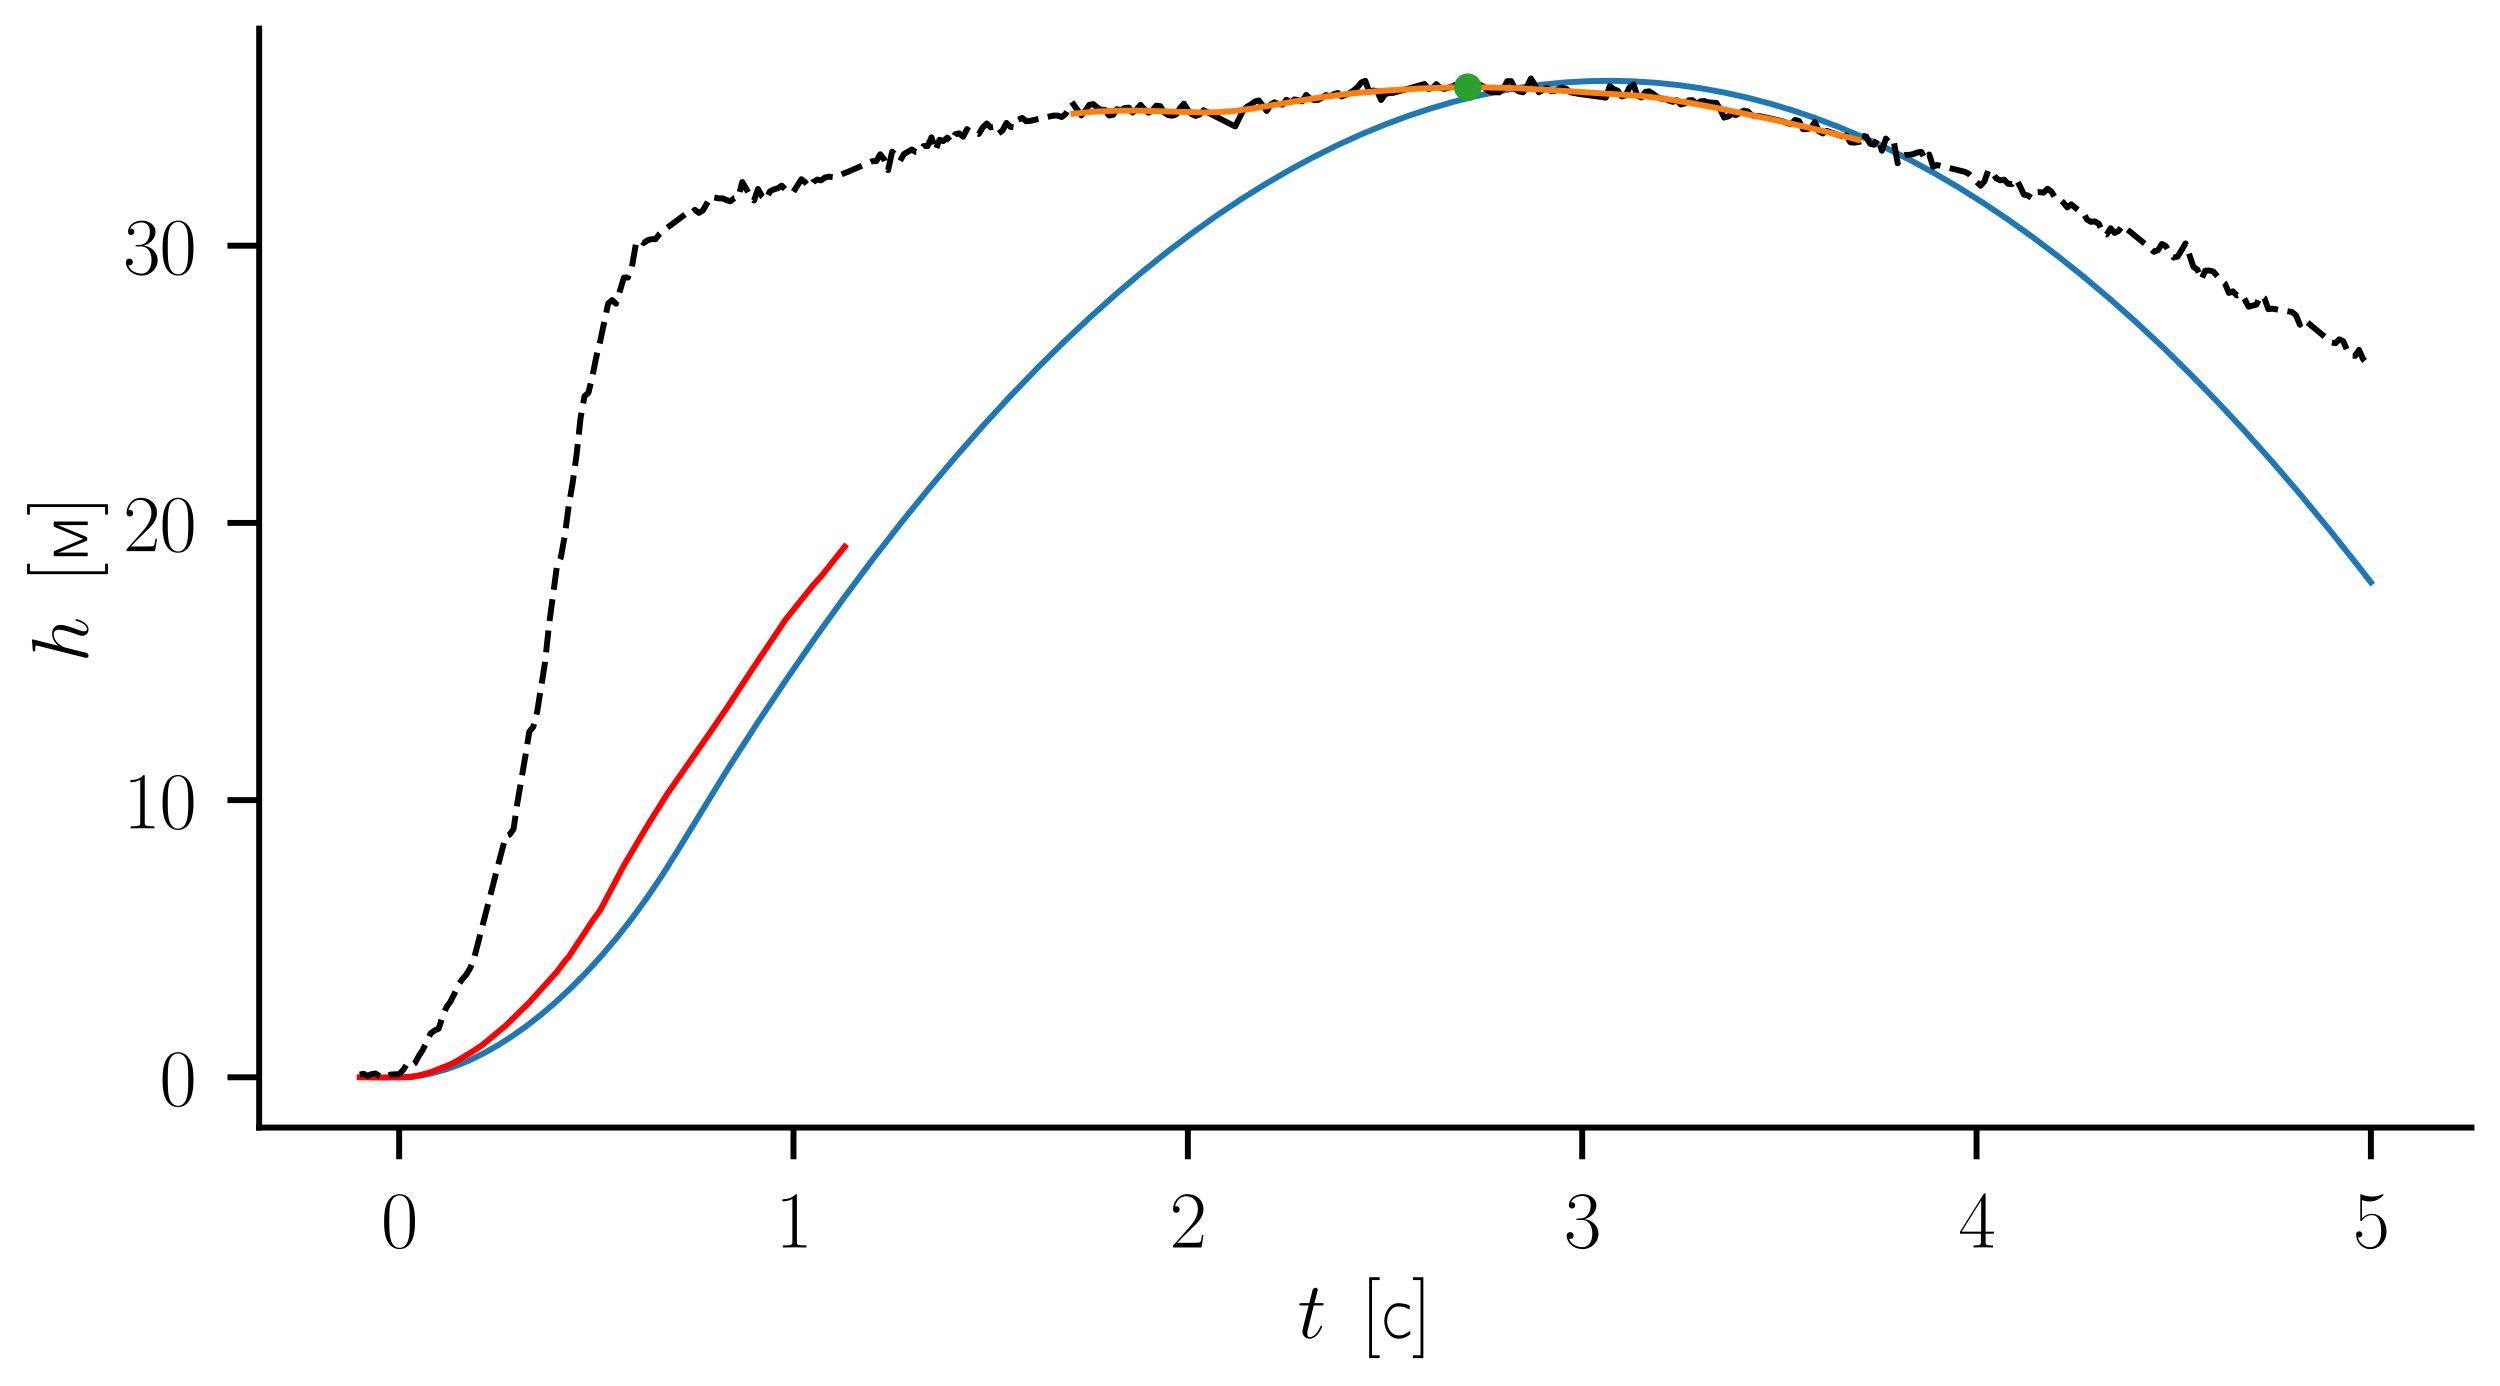<?xml version="1.0" encoding="utf-8" standalone="no"?>
<!DOCTYPE svg PUBLIC "-//W3C//DTD SVG 1.1//EN"
  "http://www.w3.org/Graphics/SVG/1.1/DTD/svg11.dtd">
<svg xmlns:xlink="http://www.w3.org/1999/xlink" width="630.567pt" height="349.615pt" viewBox="0 0 630.567 349.615" xmlns="http://www.w3.org/2000/svg" version="1.1">
 <defs>
  <style type="text/css">*{stroke-linejoin: round; stroke-linecap: butt}</style>
 </defs>
 <g id="figure_1">
  <g id="patch_1">
   <path d="M 0 349.615 
L 630.567 349.615 
L 630.567 0 
L 0 0 
z
" style="fill: #ffffff"/>
  </g>
  <g id="axes_1">
   <g id="patch_2">
    <path d="M 65.367 284.4 
L 623.367 284.4 
L 623.367 7.2 
L 65.367 7.2 
z
" style="fill: #ffffff"/>
   </g>
   <g id="matplotlib.axis_1">
    <g id="xtick_1">
     <g id="line2d_1">
      <defs>
       <path id="m20501ac5bc" d="M 0 0 
L 0 8 
" style="stroke: #000000; stroke-width: 1.5"/>
      </defs>
      <g>
       <use xlink:href="#m20501ac5bc" x="100.677" y="284.4" style="stroke: #000000; stroke-width: 1.5"/>
      </g>
     </g>
     <g id="text_1">
      <!-- $\mathdefault{0}$ -->
      <g transform="translate(96.108 314.65) scale(0.2 -0.2)">
       <defs>
        <path id="CMR17-30" d="M 2688 2038 
C 2688 2430 2682 3099 2413 3613 
C 2176 4063 1798 4224 1466 4224 
C 1158 4224 768 4082 525 3620 
C 269 3137 243 2539 243 2038 
C 243 1671 250 1112 448 623 
C 723 -39 1216 -128 1466 -128 
C 1760 -128 2208 -7 2470 604 
C 2662 1048 2688 1568 2688 2038 
z
M 1466 -26 
C 1056 -26 813 328 723 816 
C 653 1196 653 1749 653 2109 
C 653 2604 653 3015 736 3407 
C 858 3954 1216 4121 1466 4121 
C 1728 4121 2067 3947 2189 3420 
C 2272 3054 2278 2623 2278 2109 
C 2278 1691 2278 1176 2202 797 
C 2067 96 1690 -26 1466 -26 
z
" transform="scale(0.016)"/>
       </defs>
       <use xlink:href="#CMR17-30" transform="scale(0.996)"/>
      </g>
     </g>
    </g>
    <g id="xtick_2">
     <g id="line2d_2">
      <g>
       <use xlink:href="#m20501ac5bc" x="200.142" y="284.4" style="stroke: #000000; stroke-width: 1.5"/>
      </g>
     </g>
     <g id="text_2">
      <!-- $\mathdefault{1}$ -->
      <g transform="translate(195.573 314.65) scale(0.2 -0.2)">
       <defs>
        <path id="CMR17-31" d="M 1702 4083 
C 1702 4217 1696 4224 1606 4224 
C 1357 3927 979 3833 621 3820 
C 602 3820 570 3820 563 3808 
C 557 3795 557 3782 557 3648 
C 755 3648 1088 3686 1344 3839 
L 1344 467 
C 1344 243 1331 166 781 166 
L 589 166 
L 589 0 
C 896 6 1216 12 1523 12 
C 1830 12 2150 6 2458 0 
L 2458 166 
L 2266 166 
C 1715 166 1702 236 1702 467 
L 1702 4083 
z
" transform="scale(0.016)"/>
       </defs>
       <use xlink:href="#CMR17-31" transform="scale(0.996)"/>
      </g>
     </g>
    </g>
    <g id="xtick_3">
     <g id="line2d_3">
      <g>
       <use xlink:href="#m20501ac5bc" x="299.607" y="284.4" style="stroke: #000000; stroke-width: 1.5"/>
      </g>
     </g>
     <g id="text_3">
      <!-- $\mathdefault{2}$ -->
      <g transform="translate(295.038 314.65) scale(0.2 -0.2)">
       <defs>
        <path id="CMR17-32" d="M 2669 990 
L 2554 990 
C 2490 537 2438 460 2413 422 
C 2381 371 1920 371 1830 371 
L 602 371 
C 832 620 1280 1073 1824 1596 
C 2214 1966 2669 2400 2669 3033 
C 2669 3788 2067 4224 1395 4224 
C 691 4224 262 3603 262 3027 
C 262 2777 448 2745 525 2745 
C 589 2745 781 2783 781 3007 
C 781 3206 614 3264 525 3264 
C 486 3264 448 3257 422 3244 
C 544 3788 915 4057 1306 4057 
C 1862 4057 2227 3616 2227 3033 
C 2227 2477 1901 1998 1536 1583 
L 262 147 
L 262 0 
L 2515 0 
L 2669 990 
z
" transform="scale(0.016)"/>
       </defs>
       <use xlink:href="#CMR17-32" transform="scale(0.996)"/>
      </g>
     </g>
    </g>
    <g id="xtick_4">
     <g id="line2d_4">
      <g>
       <use xlink:href="#m20501ac5bc" x="399.073" y="284.4" style="stroke: #000000; stroke-width: 1.5"/>
      </g>
     </g>
     <g id="text_4">
      <!-- $\mathdefault{3}$ -->
      <g transform="translate(394.504 314.65) scale(0.2 -0.2)">
       <defs>
        <path id="CMR17-33" d="M 1414 2176 
C 1984 2176 2234 1673 2234 1094 
C 2234 322 1824 25 1453 25 
C 1114 25 563 193 390 691 
C 422 678 454 678 486 678 
C 640 678 755 780 755 947 
C 755 1132 614 1216 486 1216 
C 378 1216 211 1164 211 927 
C 211 335 787 -128 1466 -128 
C 2176 -128 2720 432 2720 1087 
C 2720 1718 2208 2176 1600 2246 
C 2086 2347 2554 2776 2554 3353 
C 2554 3856 2048 4224 1472 4224 
C 890 4224 378 3862 378 3347 
C 378 3123 544 3084 627 3084 
C 762 3084 877 3167 877 3334 
C 877 3500 762 3584 627 3584 
C 602 3584 570 3584 544 3571 
C 730 3999 1235 4076 1459 4076 
C 1683 4076 2106 3966 2106 3347 
C 2106 3167 2080 2851 1862 2574 
C 1670 2329 1453 2316 1242 2297 
C 1210 2297 1062 2284 1037 2284 
C 992 2278 966 2272 966 2227 
C 966 2182 973 2176 1101 2176 
L 1414 2176 
z
" transform="scale(0.016)"/>
       </defs>
       <use xlink:href="#CMR17-33" transform="scale(0.996)"/>
      </g>
     </g>
    </g>
    <g id="xtick_5">
     <g id="line2d_5">
      <g>
       <use xlink:href="#m20501ac5bc" x="498.538" y="284.4" style="stroke: #000000; stroke-width: 1.5"/>
      </g>
     </g>
     <g id="text_5">
      <!-- $\mathdefault{4}$ -->
      <g transform="translate(493.969 314.65) scale(0.2 -0.2)">
       <defs>
        <path id="CMR17-34" d="M 2150 4147 
C 2150 4281 2144 4288 2029 4288 
L 128 1254 
L 128 1088 
L 1779 1088 
L 1779 460 
C 1779 230 1766 166 1318 166 
L 1197 166 
L 1197 0 
C 1402 12 1747 12 1965 12 
C 2182 12 2528 12 2733 0 
L 2733 166 
L 2611 166 
C 2163 166 2150 230 2150 460 
L 2150 1088 
L 2803 1088 
L 2803 1254 
L 2150 1254 
L 2150 4147 
z
M 1798 3723 
L 1798 1254 
L 256 1254 
L 1798 3723 
z
" transform="scale(0.016)"/>
       </defs>
       <use xlink:href="#CMR17-34" transform="scale(0.996)"/>
      </g>
     </g>
    </g>
    <g id="xtick_6">
     <g id="line2d_6">
      <g>
       <use xlink:href="#m20501ac5bc" x="598.003" y="284.4" style="stroke: #000000; stroke-width: 1.5"/>
      </g>
     </g>
     <g id="text_6">
      <!-- $\mathdefault{5}$ -->
      <g transform="translate(593.434 314.65) scale(0.2 -0.2)">
       <defs>
        <path id="CMR17-35" d="M 730 3750 
C 794 3724 1056 3641 1325 3641 
C 1920 3641 2246 3961 2432 4140 
C 2432 4191 2432 4224 2394 4224 
C 2387 4224 2374 4224 2323 4198 
C 2099 4102 1837 4032 1517 4032 
C 1325 4032 1037 4055 723 4191 
C 653 4224 640 4224 634 4224 
C 602 4224 595 4217 595 4090 
L 595 2231 
C 595 2113 595 2080 659 2080 
C 691 2080 704 2093 736 2139 
C 941 2435 1222 2560 1542 2560 
C 1766 2560 2246 2415 2246 1293 
C 2246 1087 2246 716 2054 422 
C 1894 159 1645 25 1370 25 
C 947 25 518 319 403 812 
C 429 806 480 793 506 793 
C 589 793 749 838 749 1036 
C 749 1209 627 1280 506 1280 
C 358 1280 262 1190 262 1011 
C 262 454 704 -128 1382 -128 
C 2042 -128 2669 441 2669 1267 
C 2669 2054 2170 2662 1549 2662 
C 1222 2662 947 2540 730 2304 
L 730 3750 
z
" transform="scale(0.016)"/>
       </defs>
       <use xlink:href="#CMR17-35" transform="scale(0.996)"/>
      </g>
     </g>
    </g>
    <g id="text_7">
     <!-- $t\:\:[\text{с}]$ -->
     <g transform="translate(327.279 337.451) scale(0.2 -0.2)">
      <defs>
       <path id="CMMI12-74" d="M 1286 2566 
L 1875 2566 
C 1997 2566 2061 2566 2061 2681 
C 2061 2752 2022 2752 1894 2752 
L 1331 2752 
L 1568 3664 
C 1594 3752 1594 3764 1594 3808 
C 1594 3910 1510 3968 1427 3968 
C 1376 3968 1229 3948 1178 3746 
L 928 2752 
L 326 2752 
C 198 2752 141 2752 141 2630 
C 141 2566 186 2566 307 2566 
L 877 2566 
L 454 881 
C 403 657 384 593 384 510 
C 384 210 595 -64 954 -64 
C 1600 -64 1946 868 1946 913 
C 1946 951 1920 970 1882 970 
C 1869 970 1843 970 1830 944 
C 1824 938 1818 932 1773 830 
C 1638 510 1344 64 973 64 
C 781 64 768 223 768 364 
C 768 370 768 491 787 568 
L 1286 2566 
z
" transform="scale(0.016)"/>
       <path id="CMR17-5b" d="M 1504 -1600 
L 1504 -1376 
L 902 -1376 
L 902 4575 
L 1504 4575 
L 1504 4800 
L 678 4800 
L 678 -1600 
L 1504 -1600 
z
" transform="scale(0.016)"/>
       <path id="SFSS3583-f1" d="M 2362 564 
C 2086 381 1869 198 1472 198 
C 838 198 538 800 538 1324 
C 538 1821 800 2456 1389 2489 
L 1440 2489 
C 1792 2489 2022 2410 2304 2253 
C 2317 2319 2342 2404 2342 2469 
C 2342 2681 1568 2752 1459 2752 
C 736 2752 346 2044 314 1409 
L 314 1337 
C 314 689 704 -64 1459 -64 
C 1773 -64 2061 51 2304 237 
C 2342 276 2374 296 2374 348 
L 2374 394 
C 2368 453 2362 506 2362 564 
z
" transform="scale(0.016)"/>
       <path id="CMR17-5d" d="M 915 4800 
L 90 4800 
L 90 4575 
L 691 4575 
L 691 -1376 
L 90 -1376 
L 90 -1600 
L 915 -1600 
L 915 4800 
z
" transform="scale(0.016)"/>
      </defs>
      <use xlink:href="#CMMI12-74" transform="scale(0.996)"/>
      <use xlink:href="#CMR17-5b" transform="translate(79.505 0) scale(0.996)"/>
      <use xlink:href="#SFSS3583-f1" transform="translate(104.376 0) scale(0.996)"/>
      <use xlink:href="#CMR17-5d" transform="translate(144.056 0) scale(0.996)"/>
     </g>
    </g>
   </g>
   <g id="matplotlib.axis_2">
    <g id="ytick_1">
     <g id="line2d_7">
      <defs>
       <path id="m7a21c552f6" d="M 0 0 
L -8 0 
" style="stroke: #000000; stroke-width: 1.5"/>
      </defs>
      <g>
       <use xlink:href="#m7a21c552f6" x="65.367" y="271.72" style="stroke: #000000; stroke-width: 1.5"/>
      </g>
     </g>
     <g id="text_8">
      <!-- $\mathdefault{0}$ -->
      <g transform="translate(40.229 278.845) scale(0.2 -0.2)">
       <use xlink:href="#CMR17-30" transform="scale(0.996)"/>
      </g>
     </g>
    </g>
    <g id="ytick_2">
     <g id="line2d_8">
      <g>
       <use xlink:href="#m7a21c552f6" x="65.367" y="201.805" style="stroke: #000000; stroke-width: 1.5"/>
      </g>
     </g>
     <g id="text_9">
      <!-- $\mathdefault{10}$ -->
      <g transform="translate(31.091 208.93) scale(0.2 -0.2)">
       <use xlink:href="#CMR17-31" transform="scale(0.996)"/>
       <use xlink:href="#CMR17-30" transform="translate(45.69 0) scale(0.996)"/>
      </g>
     </g>
    </g>
    <g id="ytick_3">
     <g id="line2d_9">
      <g>
       <use xlink:href="#m7a21c552f6" x="65.367" y="131.891" style="stroke: #000000; stroke-width: 1.5"/>
      </g>
     </g>
     <g id="text_10">
      <!-- $\mathdefault{20}$ -->
      <g transform="translate(31.091 139.016) scale(0.2 -0.2)">
       <use xlink:href="#CMR17-32" transform="scale(0.996)"/>
       <use xlink:href="#CMR17-30" transform="translate(45.69 0) scale(0.996)"/>
      </g>
     </g>
    </g>
    <g id="ytick_4">
     <g id="line2d_10">
      <g>
       <use xlink:href="#m7a21c552f6" x="65.367" y="61.976" style="stroke: #000000; stroke-width: 1.5"/>
      </g>
     </g>
     <g id="text_11">
      <!-- $\mathdefault{30}$ -->
      <g transform="translate(31.091 69.101) scale(0.2 -0.2)">
       <use xlink:href="#CMR17-33" transform="scale(0.996)"/>
       <use xlink:href="#CMR17-30" transform="translate(45.69 0) scale(0.996)"/>
      </g>
     </g>
    </g>
    <g id="text_12">
     <!-- $h\:\:[\text{м}]$ -->
     <g transform="translate(22.126 167.062) rotate(-90) scale(0.2 -0.2)">
      <defs>
       <path id="CMMI12-68" d="M 1798 4255 
C 1805 4281 1818 4319 1818 4351 
C 1818 4416 1754 4416 1741 4416 
C 1734 4416 1421 4390 1389 4383 
C 1280 4377 1184 4364 1069 4358 
C 909 4345 864 4339 864 4223 
C 864 4159 915 4159 1005 4159 
C 1318 4159 1325 4103 1325 4040 
C 1325 4002 1312 3951 1306 3932 
L 378 249 
C 352 153 352 140 352 102 
C 352 -39 461 -64 525 -64 
C 634 -64 717 19 749 89 
L 1037 1245 
C 1069 1385 1107 1519 1139 1660 
C 1210 1928 1210 1934 1331 2119 
C 1453 2305 1741 2687 2234 2687 
C 2490 2687 2579 2496 2579 2241 
C 2579 1883 2330 1187 2189 804 
C 2131 651 2099 568 2099 453 
C 2099 166 2298 -64 2605 -64 
C 3200 -64 3424 874 3424 913 
C 3424 945 3398 970 3360 970 
C 3302 970 3296 951 3264 842 
C 3117 332 2880 64 2624 64 
C 2560 64 2458 70 2458 274 
C 2458 440 2534 645 2560 715 
C 2675 1021 2963 1775 2963 2145 
C 2963 2528 2739 2816 2253 2816 
C 1888 2816 1568 2643 1306 2311 
L 1798 4255 
z
" transform="scale(0.016)"/>
       <path id="SFSS3583-ec" d="M 538 2688 
L 538 0 
L 819 0 
L 826 2352 
C 877 2146 992 1927 1082 1721 
L 1715 174 
C 1734 135 1747 51 1798 38 
L 1990 38 
C 2080 38 2176 367 2240 528 
C 2406 934 2573 1334 2739 1740 
L 2906 2133 
C 2938 2211 2976 2288 2995 2365 
L 3002 0 
L 3283 0 
L 3283 2688 
L 2874 2688 
L 1907 360 
L 934 2675 
L 819 2688 
L 538 2688 
z
" transform="scale(0.016)"/>
      </defs>
      <use xlink:href="#CMMI12-68" transform="scale(0.996)"/>
      <use xlink:href="#CMR17-5b" transform="translate(100.433 0) scale(0.996)"/>
      <use xlink:href="#SFSS3583-ec" transform="translate(125.304 0) scale(0.996)"/>
      <use xlink:href="#CMR17-5d" transform="translate(184.862 0) scale(0.996)"/>
     </g>
    </g>
   </g>
   <g id="line2d_11">
    <path d="M 100.677 271.72 
L 103.306 271.61 
L 106.077 271.274 
L 108.991 270.696 
L 112.046 269.861 
L 115.244 268.751 
L 118.512 267.382 
L 121.923 265.709 
L 125.405 263.753 
L 129.029 261.456 
L 132.724 258.846 
L 136.49 255.905 
L 140.256 252.682 
L 144.093 249.102 
L 147.93 245.215 
L 151.767 241.01 
L 155.604 236.472 
L 159.37 231.673 
L 163.136 226.509 
L 166.76 221.165 
L 170.313 215.533 
L 183.6 193.883 
L 191.061 182.295 
L 198.451 171.223 
L 205.77 160.654 
L 213.018 150.577 
L 220.194 140.977 
L 227.3 131.842 
L 234.335 123.16 
L 241.298 114.919 
L 248.191 107.108 
L 255.012 99.714 
L 261.763 92.726 
L 268.371 86.202 
L 274.979 79.989 
L 281.516 74.15 
L 287.983 68.674 
L 294.378 63.549 
L 300.702 58.767 
L 306.955 54.317 
L 313.137 50.188 
L 319.248 46.372 
L 325.287 42.858 
L 331.327 39.601 
L 337.296 36.633 
L 343.194 33.946 
L 349.091 31.503 
L 354.918 29.327 
L 360.745 27.389 
L 366.5 25.707 
L 372.256 24.255 
L 378.012 23.035 
L 383.696 22.056 
L 389.381 21.302 
L 395.065 20.771 
L 400.75 20.466 
L 406.434 20.384 
L 412.119 20.526 
L 417.803 20.891 
L 423.488 21.48 
L 429.172 22.292 
L 434.857 23.327 
L 440.613 24.602 
L 446.368 26.105 
L 452.195 27.858 
L 458.021 29.845 
L 463.919 32.094 
L 469.817 34.58 
L 475.786 37.34 
L 481.825 40.38 
L 487.865 43.67 
L 493.976 47.252 
L 500.158 51.135 
L 506.411 55.327 
L 512.735 59.836 
L 519.13 64.672 
L 525.596 69.843 
L 532.134 75.358 
L 538.742 81.226 
L 545.421 87.455 
L 552.172 94.055 
L 558.993 101.034 
L 565.957 108.478 
L 572.991 116.327 
L 580.097 124.588 
L 587.345 133.36 
L 594.664 142.568 
L 598.003 146.887 
L 598.003 146.887 
" clip-path="url(#p016a75d837)" style="fill: none; stroke: #1f77b4; stroke-width: 1.5; stroke-linecap: square"/>
   </g>
   <g id="line2d_12">
    <path d="M 90.73 271.72 
L 95.704 271.784 
L 100.677 271.729 
L 103.661 271.649 
L 105.65 271.268 
L 108.634 270.441 
L 113.607 268.46 
L 115.597 267.414 
L 119.575 264.948 
L 121.565 263.633 
L 127.533 258.697 
L 133.501 252.832 
L 140.463 245.114 
L 142.452 242.451 
L 143.447 241.327 
L 149.415 232.268 
L 151.404 229.549 
L 153.394 225.796 
L 157.372 218.247 
L 159.362 214.882 
L 163.34 208.166 
L 168.313 200.221 
L 179.255 184.533 
L 183.233 178.694 
L 190.196 168.117 
L 196.164 159.221 
L 198.153 156.262 
L 205.116 147.563 
L 207.105 145.365 
L 213.073 137.874 
L 213.073 137.874 
" clip-path="url(#p016a75d837)" style="fill: none; stroke: #ff0000; stroke-width: 1.5; stroke-linecap: square"/>
   </g>
   <g id="line2d_13">
    <path d="M 90.73 271.05 
L 91.725 270.826 
L 92.72 271.361 
L 93.714 270.925 
L 94.709 270.765 
L 95.704 271.39 
L 96.698 271.8 
L 98.688 271.014 
L 100.677 270.925 
L 101.672 269.888 
L 102.666 268.387 
L 103.661 268.86 
L 104.656 268.171 
L 105.65 266.32 
L 106.645 264.792 
L 108.634 260.633 
L 109.629 259.909 
L 110.624 259.473 
L 111.618 256.53 
L 112.613 254.024 
L 113.607 252.647 
L 114.602 250.672 
L 115.597 248.418 
L 116.591 246.979 
L 117.586 245.851 
L 118.581 244.222 
L 119.575 241.719 
L 125.543 218.605 
L 127.533 210.927 
L 128.527 210.512 
L 129.522 209.14 
L 130.517 202.363 
L 132.506 190.749 
L 133.501 184.567 
L 134.495 183.338 
L 135.49 179.53 
L 137.479 167.064 
L 138.474 157.618 
L 140.463 142.859 
L 141.458 140.594 
L 142.452 135.128 
L 143.447 127.54 
L 144.442 121.753 
L 145.436 114.619 
L 146.431 105.473 
L 147.426 99.95 
L 148.42 99.046 
L 149.415 94.924 
L 150.41 89.979 
L 151.404 85.987 
L 153.394 76.546 
L 154.388 75.691 
L 155.383 76.597 
L 157.372 70.012 
L 158.367 70.012 
L 159.362 67.451 
L 160.356 61.725 
L 161.351 60.463 
L 162.345 61.292 
L 163.34 60.59 
L 164.335 60.322 
L 165.329 60.311 
L 166.324 59.052 
L 167.319 58.148 
L 173.287 53.728 
L 174.281 53.886 
L 175.276 52.928 
L 176.271 53.703 
L 177.265 53.108 
L 179.255 49.638 
L 181.244 50.032 
L 182.239 50.032 
L 183.233 50.462 
L 184.228 50.771 
L 185.222 49.975 
L 186.217 49.805 
L 187.212 45.915 
L 189.201 49.328 
L 190.196 50.573 
L 191.19 47.678 
L 192.185 49.487 
L 193.18 50.383 
L 194.174 48.303 
L 195.169 47.768 
L 196.164 47.497 
L 197.158 46.826 
L 198.153 47.882 
L 199.148 47.796 
L 200.142 48.358 
L 202.132 45.204 
L 203.126 45.998 
L 204.121 47.168 
L 205.116 45.889 
L 206.11 45.294 
L 207.105 45.485 
L 208.099 44.763 
L 209.094 44.567 
L 210.089 44.664 
L 211.083 44.168 
L 212.078 44.037 
L 214.067 43.255 
L 220.035 40.645 
L 221.03 40.645 
L 222.025 38.91 
L 223.019 40.233 
L 224.014 42.905 
L 225.009 38.276 
L 226.003 39.101 
L 226.998 40.61 
L 227.993 38.858 
L 229.982 37.699 
L 230.976 38.346 
L 231.971 38.385 
L 232.966 36.84 
L 233.96 36.84 
L 234.955 34.64 
L 235.95 38.007 
L 236.944 35.262 
L 237.939 35.573 
L 238.934 34.717 
L 239.928 35.876 
L 240.923 33.872 
L 241.918 33.634 
L 242.912 34.485 
L 243.907 32.573 
L 244.902 33.334 
L 245.896 33.384 
L 246.891 33.78 
L 247.886 32.126 
L 248.88 31.152 
L 249.875 32.127 
L 250.87 31.968 
L 251.864 33.667 
L 252.859 32.907 
L 253.853 31.004 
L 254.848 31.992 
L 255.843 32.124 
L 256.837 30.195 
L 257.832 29.738 
L 258.827 30.586 
L 259.821 30.491 
L 265.789 29.149 
L 266.784 29.148 
L 267.779 29.519 
L 268.773 28.743 
L 269.768 27.045 
L 269.768 27.045 
" clip-path="url(#p016a75d837)" style="fill: none; stroke-dasharray: 5.55,2.4; stroke-dashoffset: 0; stroke: #000000; stroke-width: 1.5"/>
   </g>
   <g id="line2d_14">
    <path d="M 270.763 26.344 
L 272.752 29.107 
L 273.747 27.965 
L 274.741 26.463 
L 275.736 26.253 
L 276.73 27.095 
L 277.725 27.724 
L 278.72 27.724 
L 279.714 29.13 
L 280.709 28.991 
L 281.704 27.557 
L 282.698 27.783 
L 283.693 27.242 
L 284.688 27.156 
L 285.682 28.375 
L 286.677 27.62 
L 287.672 26.455 
L 288.666 27.637 
L 289.661 28.425 
L 290.656 27.893 
L 291.65 26.648 
L 292.645 26.787 
L 293.64 28.375 
L 294.634 29.017 
L 295.629 29.206 
L 296.624 28.878 
L 297.618 27.292 
L 298.613 26.162 
L 299.607 27.748 
L 300.602 28.802 
L 301.597 29.243 
L 302.591 28.865 
L 303.586 27.807 
L 307.565 29.869 
L 311.543 31.894 
L 313.533 27.899 
L 314.527 26.921 
L 315.522 26.359 
L 316.517 25.6 
L 317.511 25.337 
L 319.501 27.977 
L 320.495 26.351 
L 321.49 25.82 
L 322.485 26.255 
L 323.479 26.388 
L 324.474 25.173 
L 325.468 25.818 
L 326.463 25.085 
L 327.458 25.261 
L 328.452 25.563 
L 329.447 23.953 
L 330.442 24.849 
L 331.436 25.215 
L 332.431 25.206 
L 333.426 24.658 
L 334.42 23.981 
L 335.415 24.293 
L 336.41 23.769 
L 337.404 23.454 
L 338.399 24.329 
L 340.388 23.493 
L 341.383 22.86 
L 342.378 22.015 
L 343.372 20.794 
L 344.367 20.382 
L 345.362 23.219 
L 346.356 22.825 
L 347.351 23.001 
L 348.345 25.222 
L 349.34 23.827 
L 350.335 23.418 
L 351.329 23.44 
L 359.287 21.189 
L 360.281 22.434 
L 361.276 22.232 
L 362.271 21.226 
L 363.265 22.107 
L 364.26 22.427 
L 366.249 21.851 
L 367.244 21.338 
L 368.239 22.206 
L 369.233 22.719 
L 370.228 20.659 
L 371.222 20.13 
L 372.217 21.193 
L 373.212 21.38 
L 374.206 21.844 
L 375.201 22.773 
L 376.196 23.248 
L 378.185 23.291 
L 379.18 22.359 
L 380.174 20.474 
L 381.169 20.473 
L 382.164 22.454 
L 383.158 23.083 
L 384.153 23.272 
L 385.148 21.835 
L 386.142 19.8 
L 387.137 21.423 
L 388.132 23.27 
L 390.121 22.165 
L 391.116 22.92 
L 392.11 22.935 
L 393.105 22.443 
L 394.099 22.117 
L 395.094 22.454 
L 396.089 23.272 
L 398.078 23.658 
L 405.041 24.626 
L 406.035 21.691 
L 407.03 22.49 
L 408.025 22.883 
L 409.019 24.301 
L 410.014 24.076 
L 411.009 22.021 
L 412.003 21.31 
L 412.998 24.16 
L 413.993 24.583 
L 414.987 23.179 
L 415.982 23.042 
L 416.976 23.671 
L 417.971 24.433 
L 418.966 24.881 
L 419.96 24.93 
L 420.955 25.383 
L 421.95 25.685 
L 422.944 25.273 
L 423.939 26.358 
L 424.934 26.092 
L 425.928 25.311 
L 426.923 25.28 
L 427.918 26.267 
L 428.912 25.551 
L 429.907 25.488 
L 430.902 25.836 
L 432.891 25.945 
L 433.886 27.601 
L 434.88 29.652 
L 435.875 29.378 
L 436.87 28.774 
L 437.864 29.029 
L 439.853 27.898 
L 440.848 28.122 
L 441.843 29.057 
L 442.837 29.321 
L 443.832 29.28 
L 449.8 30.632 
L 450.795 31.069 
L 451.789 31.293 
L 452.784 30.227 
L 453.779 30.558 
L 454.773 32.591 
L 455.768 32.54 
L 456.763 32.34 
L 457.757 30.787 
L 458.752 33.112 
L 459.747 33.654 
L 460.741 33.011 
L 464.72 34.383 
L 465.714 34.17 
L 466.709 35.88 
L 467.704 35.985 
L 468.698 35.81 
L 468.698 35.81 
" clip-path="url(#p016a75d837)" style="fill: none; stroke: #000000; stroke-width: 1.5; stroke-linecap: square"/>
   </g>
   <g id="line2d_15">
    <path d="M 469.693 34.233 
L 470.688 34.428 
L 471.682 36.244 
L 472.677 36.509 
L 473.672 34.822 
L 474.666 38.015 
L 475.661 34.956 
L 476.656 36.182 
L 477.65 35.628 
L 478.645 41.19 
L 479.64 39.352 
L 480.634 39.074 
L 481.629 39.055 
L 482.624 38.845 
L 483.618 38.459 
L 484.613 38.32 
L 485.607 40.326 
L 486.602 38.979 
L 487.597 42.087 
L 488.591 41.615 
L 495.554 43.327 
L 496.549 43.824 
L 499.533 46.847 
L 500.527 45.754 
L 501.522 42.87 
L 502.517 43.516 
L 503.511 45.006 
L 504.506 45.488 
L 505.501 45.316 
L 506.495 46.363 
L 507.49 46.448 
L 508.485 45.17 
L 509.479 46.924 
L 510.474 49.083 
L 511.468 49.302 
L 512.463 49.966 
L 513.458 48.526 
L 514.452 48.451 
L 515.447 48.601 
L 516.442 47.604 
L 517.436 48.334 
L 518.431 50.055 
L 519.426 50.161 
L 520.42 51.092 
L 521.415 52.312 
L 522.41 51.542 
L 524.399 53.157 
L 525.394 53.476 
L 526.388 55.358 
L 527.383 55.959 
L 528.378 55.844 
L 529.372 56.448 
L 530.367 58.608 
L 531.362 59.132 
L 532.356 57.578 
L 533.351 58.75 
L 534.345 58.275 
L 535.34 56.868 
L 542.303 62.559 
L 543.297 63.503 
L 544.292 63.102 
L 545.287 61.538 
L 546.281 62.067 
L 547.276 63.85 
L 548.271 64.97 
L 549.265 64.71 
L 551.255 61.404 
L 553.244 67.32 
L 554.239 67.983 
L 555.233 70.488 
L 556.228 68.271 
L 557.222 68.23 
L 558.217 68.465 
L 560.206 70.717 
L 561.201 71.546 
L 562.196 73.882 
L 563.19 73.482 
L 564.185 74.51 
L 565.18 74.06 
L 566.174 75.54 
L 567.169 77.361 
L 569.158 76.821 
L 570.153 74.525 
L 571.148 75.225 
L 572.142 77.983 
L 573.137 77.854 
L 578.11 78.692 
L 579.105 79.519 
L 580.099 81.913 
L 581.094 80.57 
L 588.057 86.366 
L 589.051 86.561 
L 590.046 85.587 
L 591.041 86.08 
L 592.035 88.447 
L 593.03 89.698 
L 594.025 89.758 
L 595.019 88.257 
L 596.014 90.556 
L 597.009 91.608 
L 597.009 91.608 
" clip-path="url(#p016a75d837)" style="fill: none; stroke-dasharray: 5.55,2.4; stroke-dashoffset: 0; stroke: #000000; stroke-width: 1.5"/>
   </g>
   <g id="line2d_16">
    <path d="M 270.763 28.673 
L 275.736 28.192 
L 280.709 27.943 
L 286.677 27.897 
L 293.64 28.087 
L 303.586 28.376 
L 307.565 28.273 
L 311.543 27.957 
L 316.517 27.291 
L 326.463 25.588 
L 334.42 24.358 
L 341.383 23.525 
L 348.345 22.927 
L 358.292 22.318 
L 366.249 22.042 
L 373.212 22.018 
L 381.169 22.205 
L 390.121 22.645 
L 413.993 24.198 
L 419.96 24.931 
L 425.928 25.895 
L 434.88 27.611 
L 449.8 30.73 
L 459.747 33.029 
L 468.698 35.272 
L 468.698 35.272 
" clip-path="url(#p016a75d837)" style="fill: none; stroke: #ff7f0e; stroke-width: 1.5; stroke-linecap: square"/>
   </g>
   <g id="line2d_17">
    <defs>
     <path id="md64750a495" d="M 0 3 
C 0.796 3 1.559 2.684 2.121 2.121 
C 2.684 1.559 3 0.796 3 0 
C 3 -0.796 2.684 -1.559 2.121 -2.121 
C 1.559 -2.684 0.796 -3 0 -3 
C -0.796 -3 -1.559 -2.684 -2.121 -2.121 
C -2.684 -1.559 -3 -0.796 -3 0 
C -3 0.796 -2.684 1.559 -2.121 2.121 
C -1.559 2.684 -0.796 3 0 3 
z
" style="stroke: #2ca02c"/>
    </defs>
    <g clip-path="url(#p016a75d837)">
     <use xlink:href="#md64750a495" x="370.228" y="22.004" style="fill: #2ca02c; stroke: #2ca02c"/>
    </g>
   </g>
   <g id="patch_3">
    <path d="M 65.367 284.4 
L 65.367 7.2 
" style="fill: none; stroke: #000000; stroke-width: 1.5; stroke-linejoin: miter; stroke-linecap: square"/>
   </g>
   <g id="patch_4">
    <path d="M 65.367 284.4 
L 623.367 284.4 
" style="fill: none; stroke: #000000; stroke-width: 1.5; stroke-linejoin: miter; stroke-linecap: square"/>
   </g>
  </g>
 </g>
 <defs>
  <clipPath id="p016a75d837">
   <rect x="65.367" y="7.2" width="558" height="277.2"/>
  </clipPath>
 </defs>
</svg>
